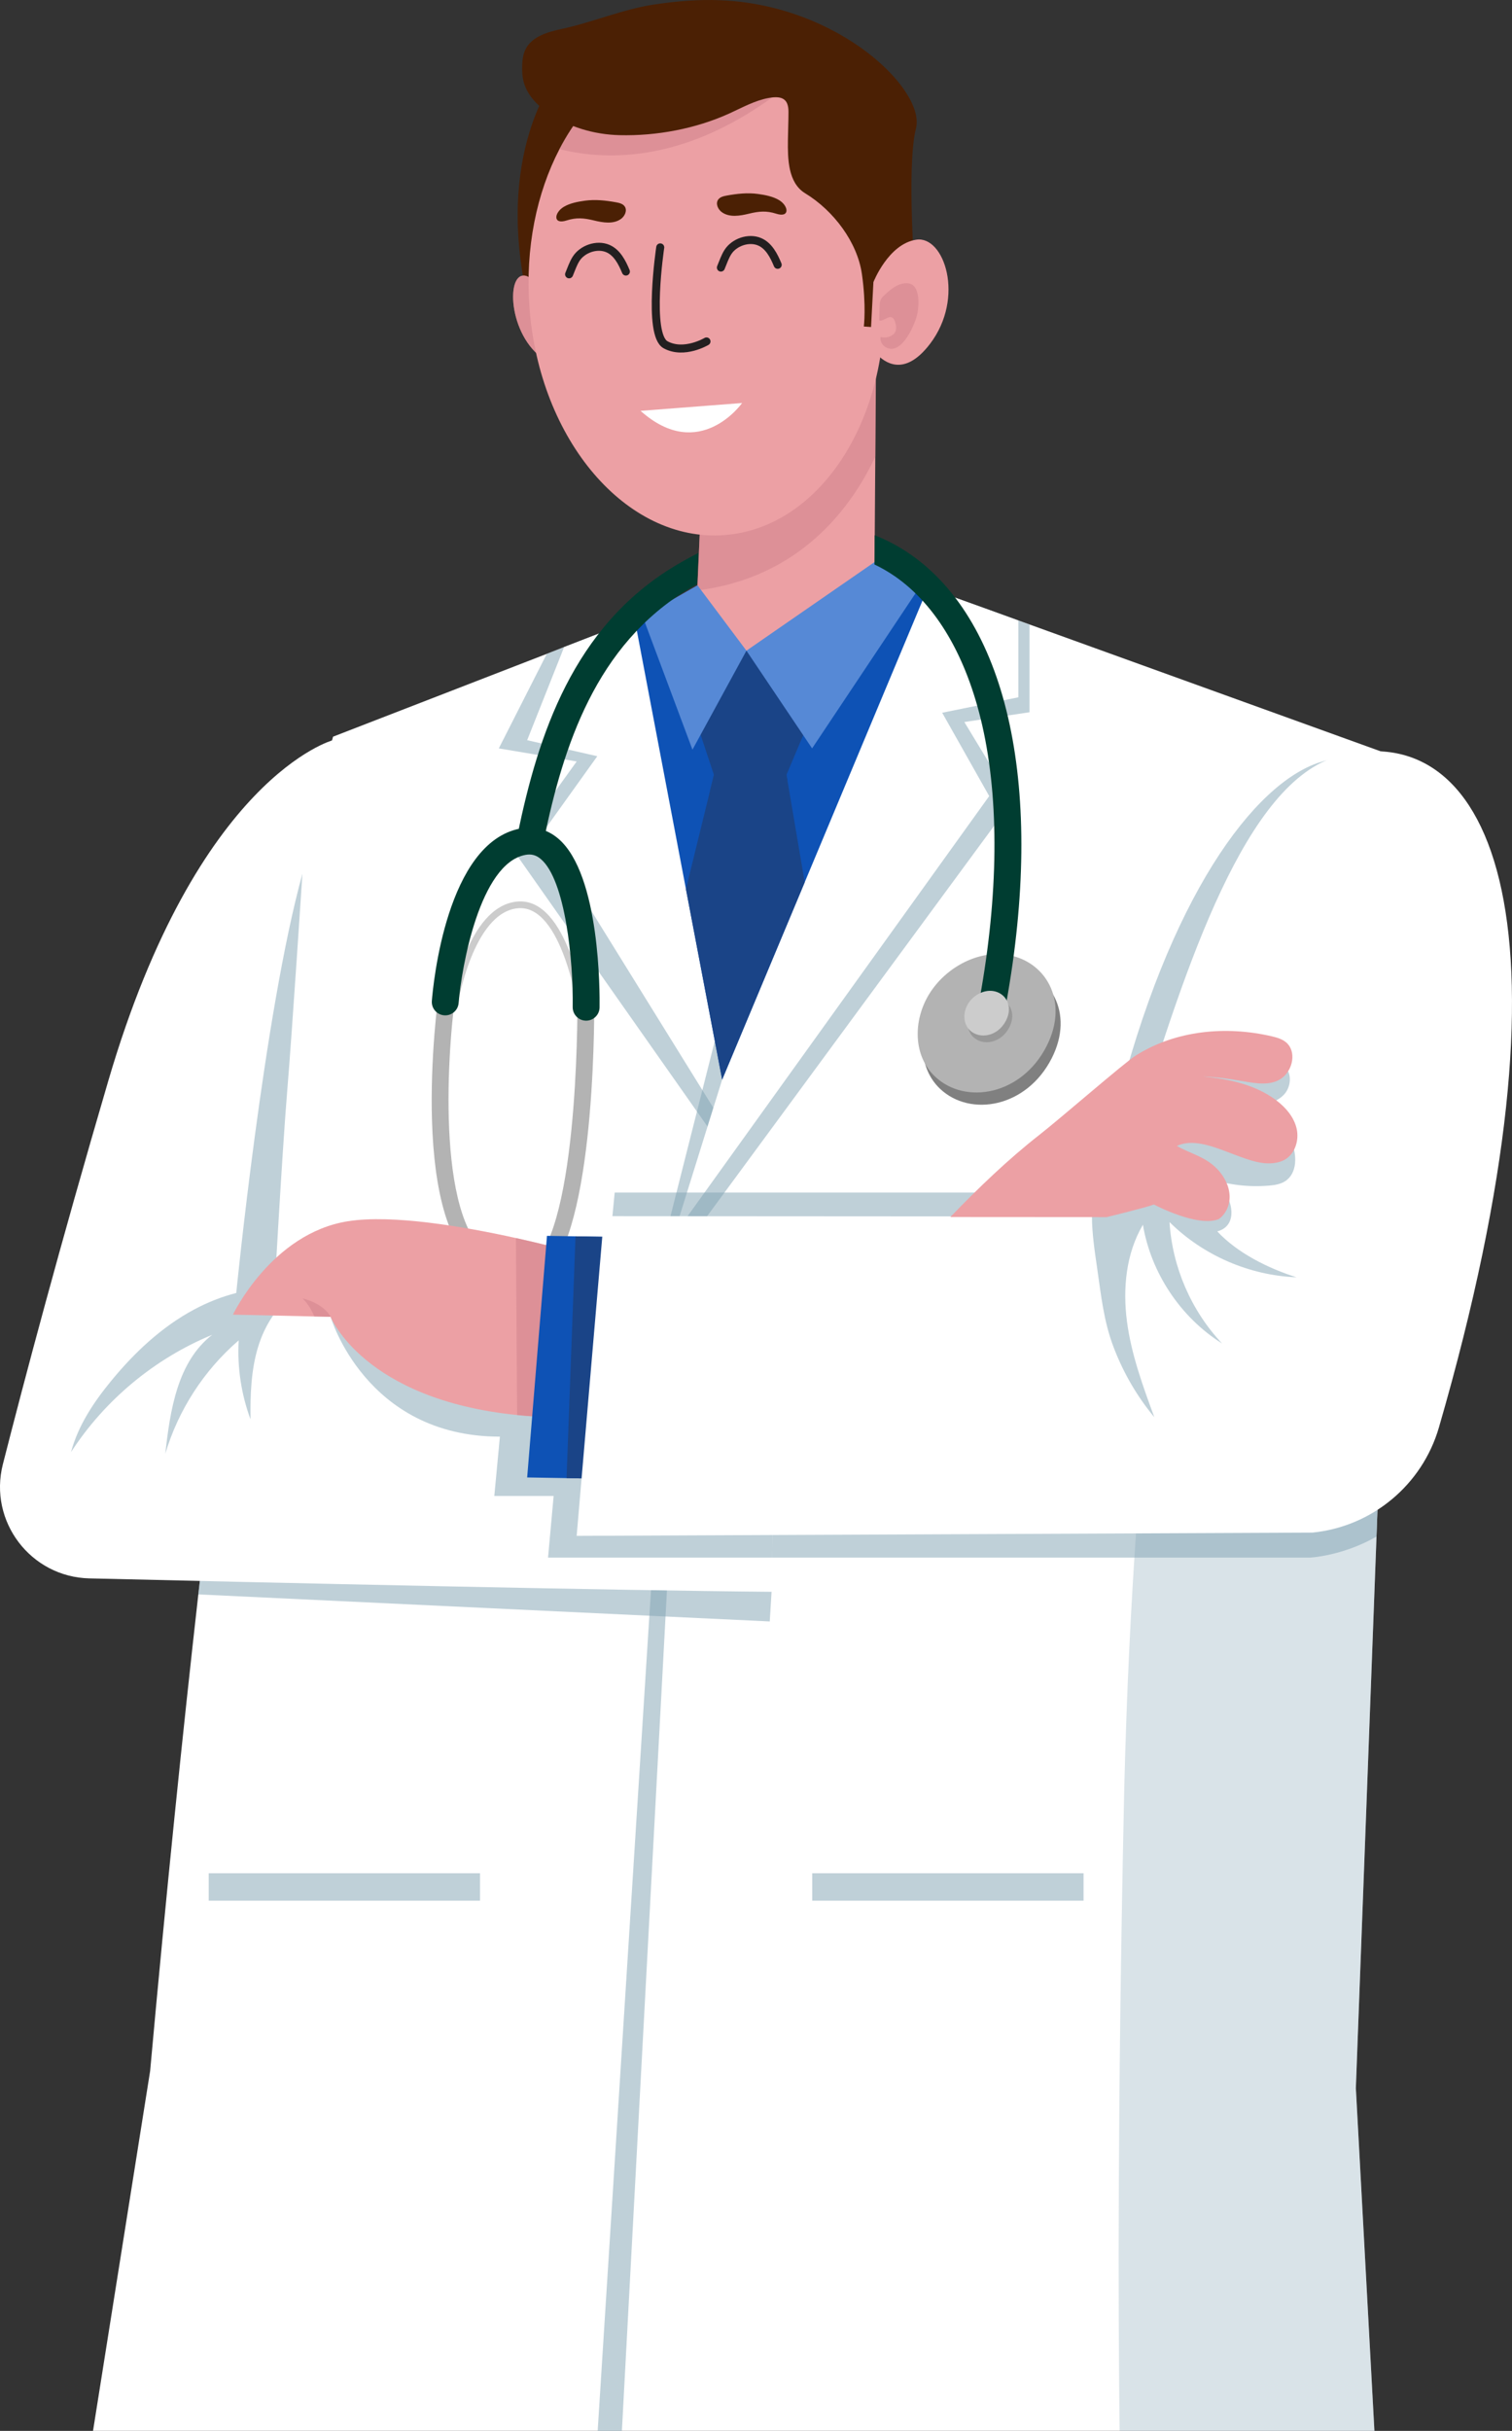 <?xml version="1.0" encoding="UTF-8"?>
<svg xmlns="http://www.w3.org/2000/svg" viewBox="0 0 768.87 1235.98">
  <rect x="0" y="0" width="768.87" height="1235.98" fill="#333333" stroke="none"/>
  <defs>
    <style>
      .cls-1 {
        fill: #5689d6;
      }

      .cls-2, .cls-3 {
        fill: #81a2b3;
      }

      .cls-2, .cls-3, .cls-4 {
        mix-blend-mode: multiply;
      }

      .cls-2, .cls-4 {
        opacity: .5;
      }

      .cls-3 {
        opacity: .3;
      }

      .cls-5 {
        fill: #0e52b5;
      }

      .cls-6 {
        fill: #fff;
      }

      .cls-7 {
        fill: #eca0a4;
      }

      .cls-8 {
        fill: #003d31;
      }

      .cls-9 {
        fill: none;
        stroke: #231f20;
        stroke-linecap: round;
        stroke-miterlimit: 10;
        stroke-width: 4.08px;
      }

      .cls-10 {
        isolation: isolate;
      }

      .cls-11 {
        fill: #4b2004;
      }

      .cls-4 {
        fill: #ce808b;
      }

      .cls-12 {
        fill: #999;
      }

      .cls-13 {
        fill: #ccc;
      }

      .cls-14 {
        fill: #b3b3b3;
      }

      .cls-15 {
        fill: gray;
      }

      .cls-16 {
        fill: #1a4487;
      }
    </style>
  </defs>
  <g class="cls-10">
    <g id="Layer_2">
      <g id="Layer_1-2" data-name="Layer_1">
        <g>
          <path class="cls-6" d="M714.73,386.58l-3.5,93.73-8.19,218.16-3.07,82.79-10.5,280.43,9.43,174.26H47.31l29.03-182.93c8.3-91.74,16.59-172.11,24.51-242.35.43-3.61.81-7.22,1.24-10.77,36.95-322.56,67.28-425.34,67.28-425.34l108.7-42.12,8.78-3.45,20.58-7.97,15.35-5.93,4.04-1.62,15.73-1.72,5.49-.65,70.78-7.97,49.45-5.55,3.56,1.29,20.31,7.33,8.46,3.02,17.24,6.25,5.71,2.05,191.18,69.06Z"/>
          <path class="cls-3" d="M711.22,480.31l-8.19,218.16-3.07,82.79-10.5,280.43,9.43,174.26h-129.55c-.81-65.39-.97-169.31,2.15-317.22,5.98-282.21,47.89-441.44,47.89-441.44l91.84,3.02Z"/>
          <polygon class="cls-2" points="523.52 362.14 490.38 367.11 514.76 407.33 342.46 641.64 353.2 602.65 492.13 306.19 500.58 309.25 517.84 315.49 523.52 317.54 523.52 362.14"/>
          <polygon class="cls-2" points="386.05 548.92 365.84 581.43 260.91 432.12 293.25 387.16 253.65 380.52 278.06 332.43 286.86 329.02 307.46 321.02 322.78 315.08 326.83 313.51 342.54 311.75 348.04 311.13 386.05 548.92"/>
          <path class="cls-14" d="M249.37,647.85c-.63,0-1.26-.14-1.87-.43-40.95-19.94-25.07-137.76-24.37-142.76.32-2.34,2.49-3.96,4.82-3.64,2.34.32,3.97,2.48,3.64,4.82-4.5,32.39-9.74,119.59,19.65,133.91,2.12,1.03,3,3.59,1.97,5.71-.74,1.52-2.26,2.4-3.84,2.4Z"/>
          <path class="cls-14" d="M276.09,647.85c-.98,0-1.97-.34-2.77-1.03-1.79-1.53-2-4.23-.47-6.02,22.06-25.78,20.8-134.4,20.78-135.5-.03-2.36,1.85-4.3,4.21-4.33.02,0,.04,0,.06,0,2.33,0,4.24,1.87,4.27,4.21.06,4.6,1.3,112.97-22.83,141.17-.84.99-2.04,1.49-3.25,1.49Z"/>
          <path class="cls-13" d="M293.96,513.74c-.08-.54-8.08-54.1-30.67-51.94-22.84,2.17-30.63,49.22-30.7,49.69l-3.37-.54c.33-2.05,8.29-50.13,33.75-52.55,25.73-2.46,34.03,52.51,34.37,54.85l-3.38.49Z"/>
          <path class="cls-15" d="M475.15,511.53c-8.36,13.51-8.31,31.53,2.93,42.11,15.45,14.54,44,9.44,56.71-15.53,11.85-23.29-.94-43.91-20.85-46.51-14.89-1.95-30.75,6.95-38.79,19.93Z"/>
          <path class="cls-14" d="M472.58,505.3c-8.36,13.51-8.31,31.53,2.93,42.11,15.45,14.54,44,9.44,56.71-15.53,11.85-23.29-.94-43.91-20.85-46.51-14.89-1.95-30.75,6.95-38.79,19.93Z"/>
          <path class="cls-2" d="M703.05,698.47l-3.09,82.81c-17.46,9.96-33.89,10.68-33.89,10.68h-287.06l-8.37-47.56,332.41-45.93Z"/>
          <polygon class="cls-2" points="348.81 628.37 316.24 1235.98 303.92 1235.98 342.46 628.37 348.81 628.37"/>
          <path class="cls-2" d="M392.35,809.35l-.92,15.07-290.58-13.75c.41-3.6.82-7.19,1.23-10.74h284.22l6.05,9.43Z"/>
          <polygon class="cls-6" points="383.42 540.28 371.09 576.73 275.98 423.25 303.73 384.5 268.07 376.35 286.86 329.02 307.46 321.02 322.78 315.08 326.83 313.51 342.54 311.75 383.42 540.28"/>
          <polygon class="cls-2" points="391.42 539.15 370.64 500.97 335.06 641.64 391.42 539.15"/>
          <polygon class="cls-6" points="517.84 354.54 479.11 362.39 503.02 404.77 342.46 628.37 367.23 548.92 379.58 494.74 418.85 303.15 468.26 297.59 471.83 298.87 500.58 309.25 517.84 315.49 517.84 354.54"/>
          <path class="cls-2" d="M707.15,386.69s.05-7.83-32.85,0c-32.91,7.83-76.31,62.4-104.57,168.78l-19.72,50.87h-237.43l-3.42,35.3h280.99l117.01-254.95Z"/>
          <polygon class="cls-5" points="471.83 298.87 409.2 448.6 367.23 548.92 348.81 452.07 322.78 315.08 326.83 313.51 468.26 297.59 471.83 298.87"/>
          <polygon class="cls-16" points="409.2 448.6 367.23 548.92 348.81 452.07 361.06 402.07 363.04 393.96 374.06 371.31 387.72 371.31 399.94 393.96 400.47 397.1 409.2 448.6"/>
          <polygon class="cls-16" points="400.47 397.1 361.06 402.07 363.04 393.96 374.06 371.31 387.72 371.31 399.94 393.96 400.47 397.1"/>
          <polygon class="cls-16" points="353.2 364.35 363.03 393.95 399.94 393.95 413.63 361.5 379.57 330.84 353.2 364.35"/>
          <polygon class="cls-7" points="445.56 168.38 445.31 203.74 445.1 232.18 444.49 318.85 406.67 337.5 353.51 324.4 354.57 300.18 357.3 237.03 414.75 192.34 445.56 168.38"/>
          <path class="cls-4" d="M445.31,180.65l-.21,51.53c-11.87,25.3-37.84,61.48-90.53,68l2.73-63.15,57.45-44.69,30.56-11.69Z"/>
          <path class="cls-11" d="M283.29,38s-33.29,40.12-14.07,118.22l9.19-47.37,35.46-62.51-30.58-8.34Z"/>
          <path class="cls-7" d="M276.24,151.07s-4.76-11.6-10.4-10.93c-9.21,1.09-6.16,35.52,14.76,44.68l-4.36-33.75Z"/>
          <path class="cls-4" d="M276.24,151.07s-4.76-11.6-10.4-10.93c-9.21,1.09-6.16,35.52,14.76,44.68l-4.36-33.75Z"/>
          <path class="cls-7" d="M368.32,272.08c-49.72,3.67-94.09-48.19-99.09-115.87-2.22-30.03,3.67-58.11,15.27-80.39,14.54-27.93,38.04-46.74,65.7-48.79,18.14-1.35,35.56,4.7,50.61,16.21,26.24,20.04,45.3,56.66,48.48,99.64,5.02,67.66-31.24,125.5-80.97,129.19Z"/>
          <path class="cls-4" d="M400.81,43.26c-1.09.92-2.26,1.85-3.5,2.8-47.01,36.02-87.24,36.13-112.81,29.77,14.54-27.93,38.04-46.74,65.7-48.79,18.14-1.35,35.56,4.7,50.61,16.21Z"/>
          <path class="cls-11" d="M295.82,65.6c6.23,1.94,12.79,2.97,19.25,3.13,18.77.46,38.66-3.25,55.77-11.02,6.6-3,13.05-6.66,20.18-7.92,6.77-1.2,9.94.62,9.93,7.06,0,4.86-.24,9.72-.29,14.58-.1,9.05-.04,21.47,8.75,26.83,14.68,8.94,26.59,25.06,28.88,41.07,2.29,16.02.99,26.69.99,26.69l14.09.97,12.14-22.38s-4.74-59.8.27-79.28C470.79,45.84,426.77,2.59,366.33.12c-11.4-.47-22.17.48-33.34,2.12-16.02,2.34-31.29,9-47.12,12.42-7.22,1.56-15.37,3.81-18.65,10.43-1.26,2.54-1.6,5.44-1.69,8.28-.09,2.97.07,5.97.91,8.82,3.54,12,18.33,19.98,29.38,23.41Z"/>
          <path class="cls-7" d="M472.94,174.81c-11.9,15.63-21.46,10.82-26.52,5.85-2.55-2.5-3.96-5.03-3.96-5.03l.94-18.13.74-14.04s7.58-19.44,21.8-21.59c14.2-2.17,24.88,29.45,7,52.95Z"/>
          <polygon class="cls-1" points="354.67 297.58 379.57 330.84 352.13 381.17 326.83 313.51 354.67 297.58"/>
          <polygon class="cls-1" points="444.73 285.77 379.57 330.84 412.96 380.52 468.27 297.58 444.73 285.77"/>
          <path class="cls-6" d="M394.68,674.63l-2.02,117.33-.31,17.39c-79.96-.68-255.51-4.66-346.91-6.82-29.89-.7-51.35-29.02-43.99-57.99,11.12-43.68,28.94-110.83,53.65-195.09,45.35-154.69,114.21-173.11,114.21-173.11l-21.4,100.56-27.77,180.5-1.69,11.02,20.41.46,29.24.65,226.57,5.09Z"/>
          <path class="cls-2" d="M394.68,674.63l-2.02,117.33h-113.97l2.84-31.33h-30.17l2.84-30.17c-68.33,0-86.09-60.93-86.09-60.93l226.57,5.09Z"/>
          <path class="cls-2" d="M120.14,657.41c-7.46,1.91-14.71,4.8-21.49,8.44-16.47,8.83-30.35,21.9-42.21,36.37-8.81,10.76-16.74,22.63-20.31,36.08,17.18-26.51,42.59-47.61,71.79-59.63-17.65,13.63-21.42,38.3-23.86,60.47,6.61-22.24,19.73-42.5,37.32-57.63-.79,13.6,1.28,27.36,6.01,40.14-.14-12.35.24-24.91,3.83-36.73,1.72-5.65,4.25-11.15,7.64-16.02,0,0,4.59-83.05,7.16-113.8,2.56-30.75,7.76-110.85,7.76-110.85-19.64,71.23-33.64,213.17-33.64,213.17Z"/>
          <path class="cls-7" d="M295.65,637.78l-11.12,82.95c-7.67-.14-14.84-.56-21.57-1.26-78.18-7.93-94.85-49.93-94.85-49.93l-8.32-.19-41.34-.92s19.63-41.32,58.45-47.49c22.55-3.57,58.91,2.66,85.46,8.54,19.22,4.25,33.29,8.3,33.29,8.3Z"/>
          <path class="cls-4" d="M295.65,637.78l-11.12,82.95c-7.67-.14-14.84-.56-21.57-1.26l-.6-89.99c19.22,4.25,33.29,8.3,33.29,8.3Z"/>
          <polygon class="cls-5" points="321.43 629.11 307.92 751.89 288.1 751.55 268.07 751.21 278.15 628.37 292.65 628.61 321.43 629.11"/>
          <polygon class="cls-16" points="321.43 629.11 307.92 751.89 288.1 751.55 292.65 628.61 321.43 629.11"/>
          <path class="cls-6" d="M731.73,725.72c-8.49,29.31-33.98,50.49-64.33,53.53l-374.16,1.66,13.92-162.55,248.09.15h8.27c4.63-14.33,9.39-30,14.4-46.19,24.99-80.92,55.69-175.45,102.68-187.83,79.92-21.06,124.27,88.79,51.13,341.22Z"/>
          <path class="cls-2" d="M659.41,649.47c-14.2-4.45-30.14-12.31-40.41-23.37,13.43-3.54,5.72-23.62-4.06-26.86,9.74,3.23,20.15,4.45,30.37,3.58,2.82-.24,5.72-.67,8.11-2.18,6.33-3.98,6.25-13.46,3.2-20.29-3.68-8.26-10.63-15-18.99-18.45,5.6-.04,11.59-1.34,15.39-5.46,3.79-4.12,4.09-11.65-.56-14.79-2.3-1.55-5.22-1.76-7.99-1.89-7.93-.38-15.87-.57-23.81-.57-3.12,0-6.38.06-9.14,1.5-2.68,1.4-4.57,3.91-6.37,6.35-7.57,10.27-15.21,20.65-20.29,32.35-.01.03-.03.06-.04.09-2.07-2.56-4.34-4.98-6.89-7.18-5,16.19-9.77,31.86-14.4,46.19h-8.27c.05,8.73,1.33,17.2,2.63,26.17,2.03,13.92,3.31,26.99,8.39,40.33,4.9,12.88,11.87,24.97,20.69,35.56-5.82-15.87-11.7-31.91-13.9-48.68-2.2-16.76-.48-34.57,8.11-49.14,4.13,24.55,19.15,47.08,40.23,60.33-15.68-16.65-25.3-38.88-26.7-61.7,17.08,16.94,40.65,27.18,64.7,28.08Z"/>
          <path class="cls-7" d="M659.36,573.87c-1.33-5.86-5.49-10.73-10.28-14.35-10.69-8.07-24.06-10.88-37.39-12.19,6.91.29,13.5,1.19,20.31,2.39,6.81,1.2,14.45,2.53,19.97-1.65,5.52-4.18,7.35-13.46,2.13-17.99-2.02-1.75-4.69-2.54-7.3-3.15-23.42-5.47-48.9-3.06-69.25,9.75-5.84,3.68-38.17,31.86-48.95,40.29-16.19,12.67-31.11,27.09-45.34,41.82,26.51.02,53.02.03,79.53.05,0,0,20.12-4.91,23.99-6.41,0,0,22.31,11.86,33.05,7.39,3.46-2.54,5.52-6.84,5.44-11.5-.09-5.19-2.66-10.12-6.24-13.88-6.02-6.32-13.49-7.77-20.59-11.77,13.3-6.35,32.41,8.69,46.29,8.83,2.99.03,6.06-.41,8.65-1.9,5.2-3.01,7.31-9.88,5.98-15.74Z"/>
          <path class="cls-4" d="M461.71,144.03c-4.44-.43-8.52,2.79-11.55,5.65-1.93,1.82-2.71,2.6-2.82,5.18-.12,2.69-.16,5.39-.24,8.09,2.23.54,4.39-2.47,6.48-1.53.96.43,1.4,1.54,1.68,2.56.48,1.73.75,3.73-.26,5.22-.35.51-.83.92-1.35,1.26-1.74,1.14-3.91,1.41-5.9.88-.33,1.91.84,4.12,2.52,5.13,8.19,4.9,15.33-11.96,16.36-17.64.74-4.12,1.23-14.2-4.92-14.8Z"/>
          <path class="cls-12" d="M494.01,513.72c-2.7,4.36-2.68,10.19.95,13.6,4.99,4.7,14.21,3.05,18.32-5.02,3.83-7.52-.3-14.18-6.74-15.02-4.81-.63-9.93,2.25-12.53,6.44Z"/>
          <g>
            <g>
              <path class="cls-8" d="M354.57,294.91l.6-13.77c-3.87,1.95-7.75,4.08-11.65,6.41-52.25,31.24-69.88,86.46-80.24,136.35-.77,3.69,1.61,7.31,5.3,8.08,3.69.76,7.31-1.61,8.08-5.3,9.76-46.99,26.16-98.87,73.87-127.4,1.32-.79,2.63-1.55,3.95-2.29l.09-2.08Z"/>
              <path class="cls-8" d="M462.8,281.76c-5.72-3.96-11.75-7.15-18.02-9.61l-.11,14.86c3.57,1.7,7.02,3.68,10.35,5.98,21.13,14.63,36.52,40.88,44.48,75.9,8.68,38.17,8.23,86.17-1.3,138.81-.67,3.71,1.79,7.27,5.51,7.94.41.07.82.11,1.23.11,3.24,0,6.12-2.31,6.72-5.62,19.61-108.25,1.35-193.63-48.85-228.38Z"/>
            </g>
            <path class="cls-8" d="M298.06,518.96s-.07,0-.11,0c-3.77-.06-6.78-3.16-6.73-6.94.36-23.5-3.74-64.71-16.23-75.26-2.37-2.01-4.78-2.65-7.81-2.09-23.17,4.3-32.51,57.13-33.96,75.3-.3,3.76-3.58,6.57-7.35,6.27-3.76-.3-6.57-3.59-6.27-7.35.66-8.24,7.5-80.68,45.09-87.65,7.03-1.3,13.64.46,19.12,5.09,21.5,18.16,21.18,79.03,21.08,85.91-.06,3.74-3.11,6.72-6.83,6.72Z"/>
          </g>
          <path class="cls-13" d="M492.31,510.3c-2.7,4.36-2.68,10.19.95,13.6,4.99,4.7,14.21,3.05,18.32-5.02,3.83-7.52-.31-14.18-6.74-15.02-4.81-.63-9.94,2.25-12.53,6.44Z"/>
          <path class="cls-6" d="M325.74,208.9l51.63-3.99s-21.65,30.75-51.63,3.99Z"/>
          <path class="cls-9" d="M289.39,139.48c1.12-2.65,2-5.42,3.54-7.85,3.18-5.03,10.54-7.64,16.12-5.28,4.7,1.99,7.27,7.01,9.22,11.72"/>
          <path class="cls-9" d="M366.58,136.05c1.12-2.65,2-5.42,3.54-7.85,3.18-5.03,10.54-7.64,16.12-5.28,4.7,1.99,7.27,7.01,9.22,11.72"/>
          <path class="cls-9" d="M335.74,125.78s-6.66,44.41,2.73,49.53c9.39,5.12,20.79-1.71,20.79-1.71"/>
          <path class="cls-11" d="M317.66,104.95c1.41,2.01.11,4.93-1.89,6.37-3.86,2.78-9.16,1.89-13.78.76-5.07-1.24-8.91-1.58-13.86.01-7.09,2.28-6.35-3.95-1.48-6.9,3.13-1.89,7.16-2.64,10.74-3.14,5.29-.73,10.67-.14,15.92.82,1.63.3,3.41.72,4.35,2.08Z"/>
          <path class="cls-11" d="M365.18,101.52c-1.41,2.01-.11,4.93,1.89,6.37,3.86,2.78,9.16,1.89,13.78.76,5.07-1.24,8.91-1.58,13.86.01,7.09,2.28,6.35-3.95,1.48-6.9-3.13-1.89-7.16-2.64-10.74-3.14-5.29-.73-10.67-.14-15.92.82-1.62.3-3.4.72-4.35,2.08Z"/>
          <path class="cls-4" d="M168.1,669.54l-8.32-.19c-2.2-5.94-6.01-9.21-6.01-9.21,11.62,2.99,14.33,9.39,14.33,9.39Z"/>
          <rect class="cls-2" x="106.13" y="952.45" width="137.96" height="13.95"/>
          <rect class="cls-2" x="413.04" y="952.45" width="137.96" height="13.95"/>
        </g>
      </g>
    </g>
  </g>
</svg>